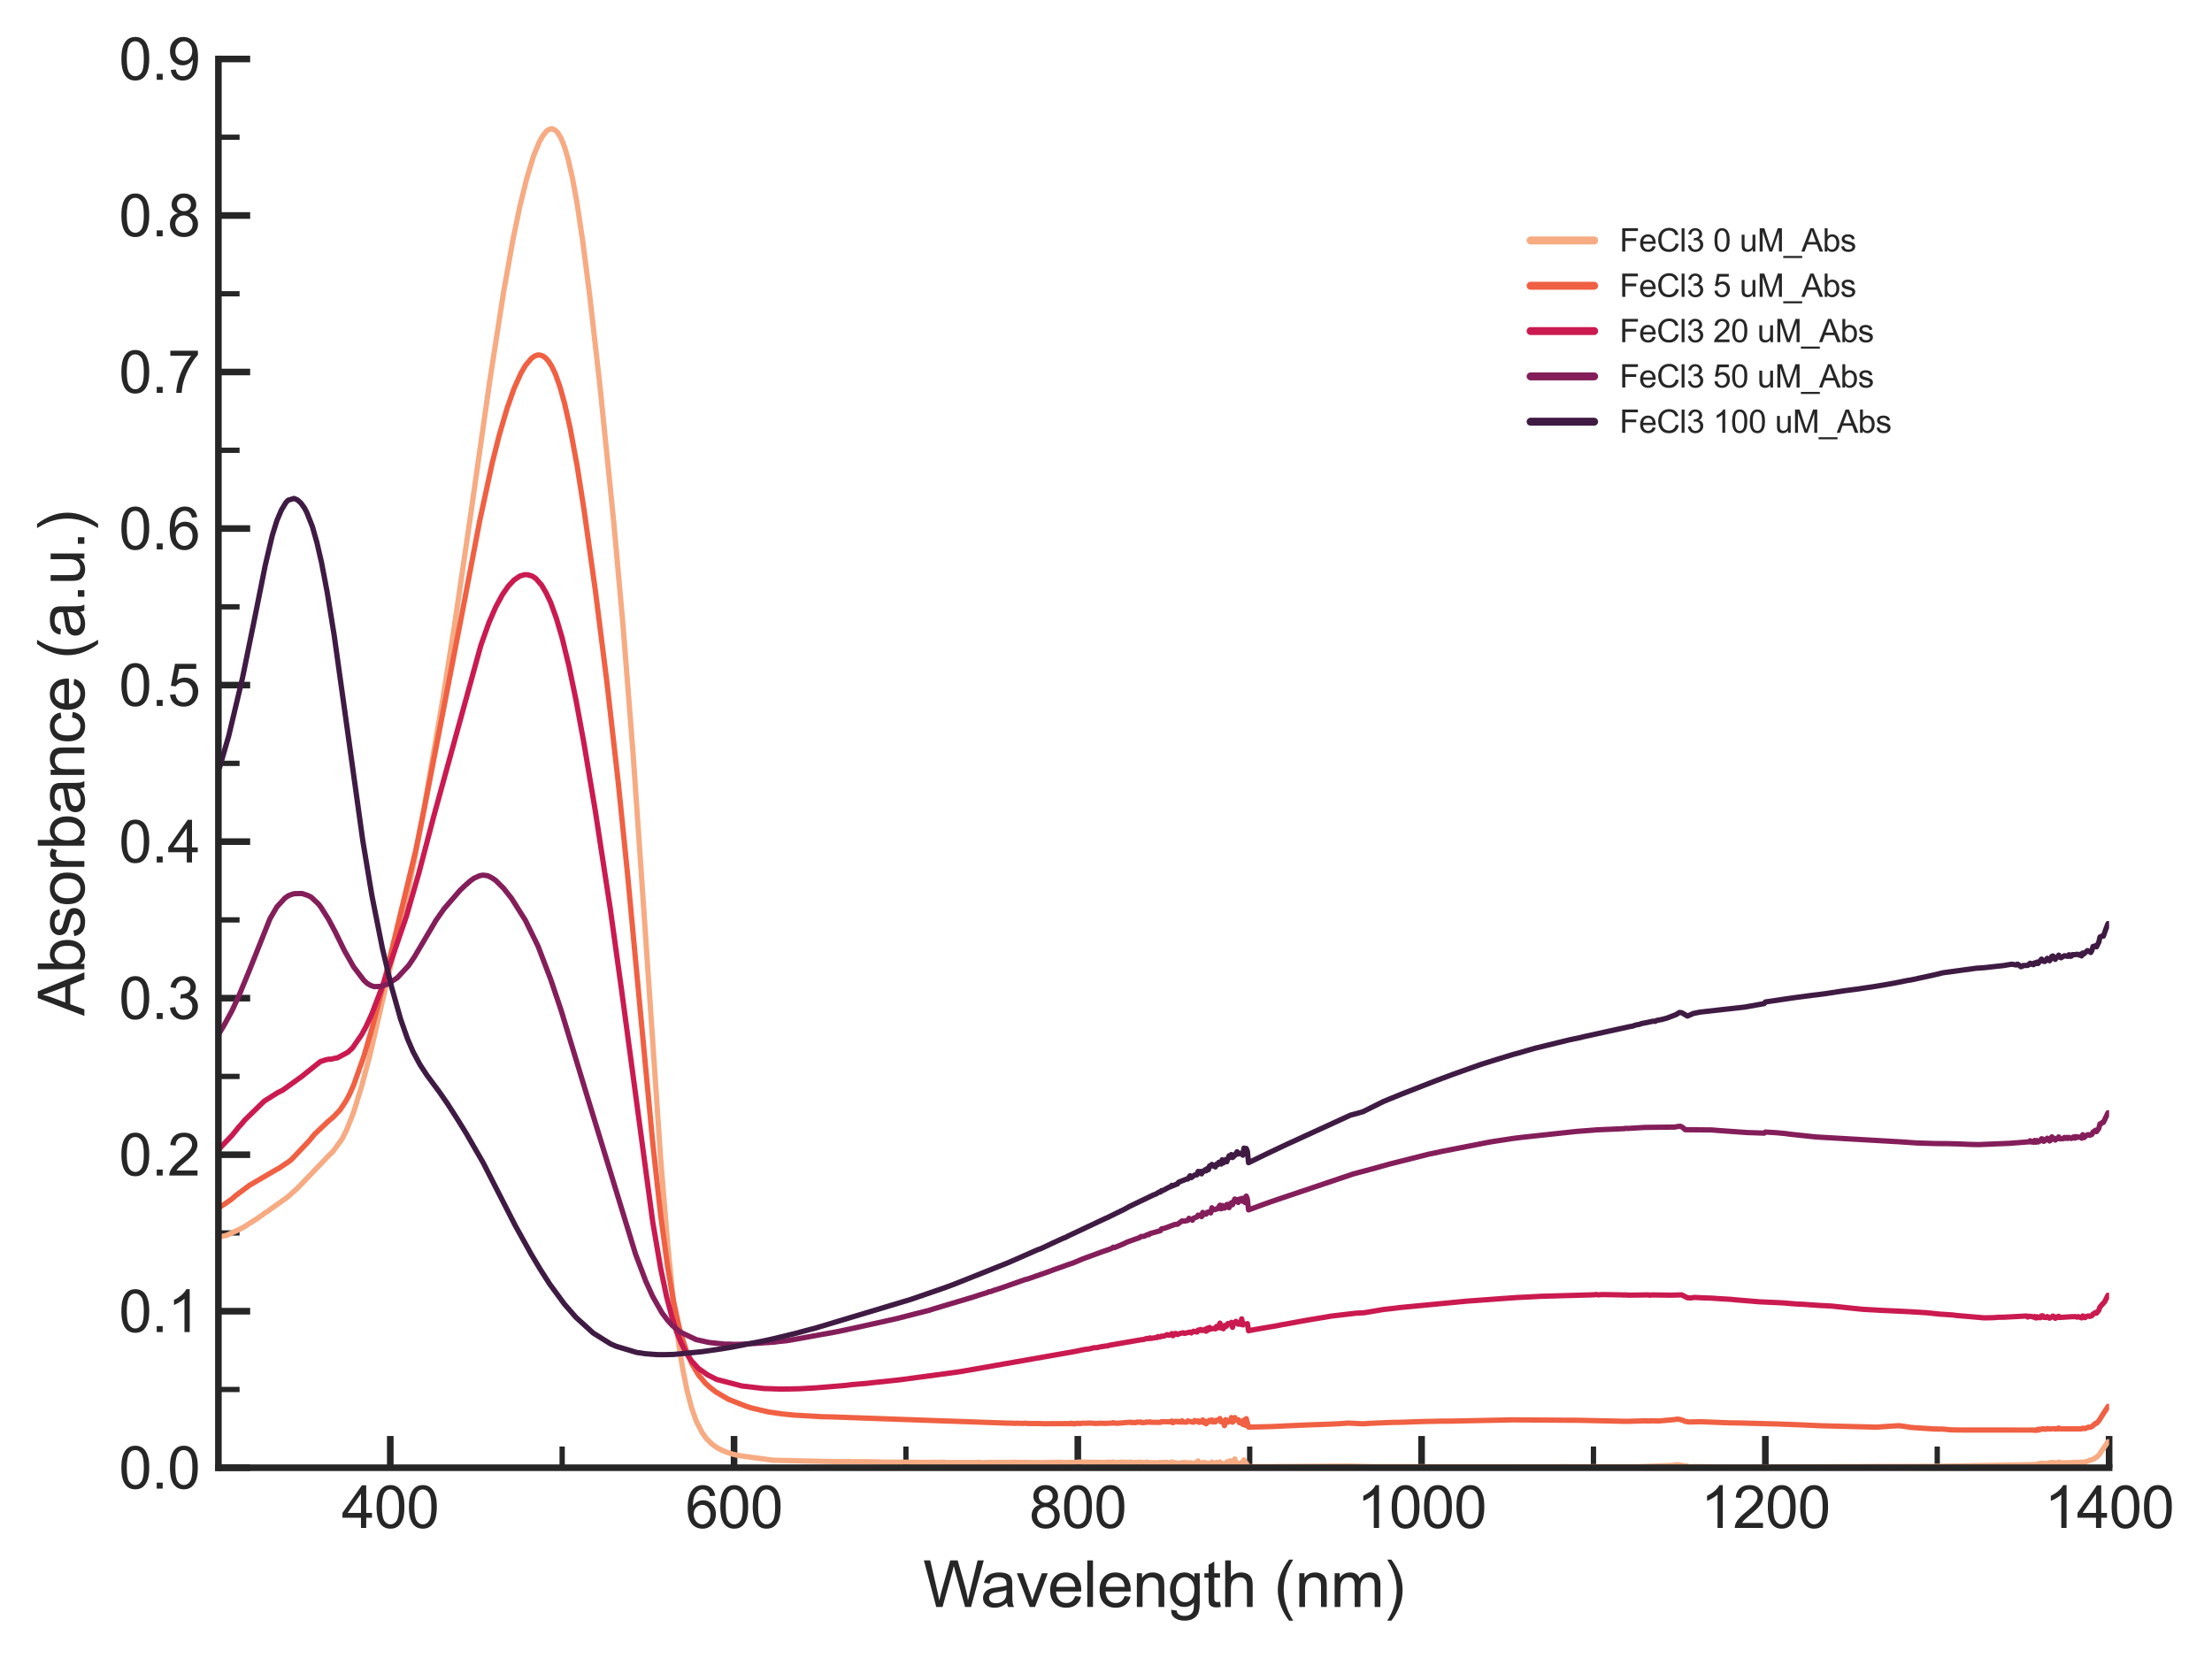 <?xml version="1.0" encoding="utf-8" standalone="no"?>
<!DOCTYPE svg PUBLIC "-//W3C//DTD SVG 1.1//EN"
  "http://www.w3.org/Graphics/SVG/1.1/DTD/svg11.dtd">
<svg xmlns:xlink="http://www.w3.org/1999/xlink" width="417.805pt" height="313.27pt" viewBox="0 0 417.805 313.27" xmlns="http://www.w3.org/2000/svg" version="1.1">
 <defs>
  <style type="text/css">*{stroke-linejoin: round; stroke-linecap: butt}</style>
 </defs>
 <g id="figure_1">
  <g id="patch_1">
   <path d="M 0 313.27 
L 417.805 313.27 
L 417.805 0 
L 0 0 
z
" style="fill: #ffffff"/>
  </g>
  <g id="axes_1">
   <g id="patch_2">
    <path d="M 41.251 277.249 
L 398.371 277.249 
L 398.371 11.137 
L 41.251 11.137 
z
" style="fill: #ffffff"/>
   </g>
   <g id="matplotlib.axis_1">
    <g id="xtick_1">
     <g id="line2d_1">
      <defs>
       <path id="m83ea3b37bf" d="M 0 0 
L 0 -6 
" style="stroke: #262626; stroke-width: 1.25"/>
      </defs>
      <g>
       <use xlink:href="#m83ea3b37bf" x="73.717" y="277.249" style="fill: #262626; stroke: #262626; stroke-width: 1.25"/>
      </g>
     </g>
     <g id="text_1">
      <!-- 400 -->
      <g style="fill: #262626" transform="translate(64.541 288.622) scale(0.11 -0.11)">
       <defs>
        <path id="ArialMT-34" d="M 2069 0 
L 2069 1097 
L 81 1097 
L 81 1613 
L 2172 4581 
L 2631 4581 
L 2631 1613 
L 3250 1613 
L 3250 1097 
L 2631 1097 
L 2631 0 
L 2069 0 
z
M 2069 1613 
L 2069 3678 
L 634 1613 
L 2069 1613 
z
" transform="scale(0.016)"/>
        <path id="ArialMT-30" d="M 266 2259 
Q 266 3072 433 3567 
Q 600 4063 929 4331 
Q 1259 4600 1759 4600 
Q 2128 4600 2406 4451 
Q 2684 4303 2865 4023 
Q 3047 3744 3150 3342 
Q 3253 2941 3253 2259 
Q 3253 1453 3087 958 
Q 2922 463 2592 192 
Q 2263 -78 1759 -78 
Q 1097 -78 719 397 
Q 266 969 266 2259 
z
M 844 2259 
Q 844 1131 1108 757 
Q 1372 384 1759 384 
Q 2147 384 2411 759 
Q 2675 1134 2675 2259 
Q 2675 3391 2411 3762 
Q 2147 4134 1753 4134 
Q 1366 4134 1134 3806 
Q 844 3388 844 2259 
z
" transform="scale(0.016)"/>
       </defs>
       <use xlink:href="#ArialMT-34"/>
       <use xlink:href="#ArialMT-30" x="55.615"/>
       <use xlink:href="#ArialMT-30" x="111.23"/>
      </g>
     </g>
    </g>
    <g id="xtick_2">
     <g id="line2d_2">
      <g>
       <use xlink:href="#m83ea3b37bf" x="138.648" y="277.249" style="fill: #262626; stroke: #262626; stroke-width: 1.25"/>
      </g>
     </g>
     <g id="text_2">
      <!-- 600 -->
      <g style="fill: #262626" transform="translate(129.472 288.622) scale(0.11 -0.11)">
       <defs>
        <path id="ArialMT-36" d="M 3184 3459 
L 2625 3416 
Q 2550 3747 2413 3897 
Q 2184 4138 1850 4138 
Q 1581 4138 1378 3988 
Q 1113 3794 959 3422 
Q 806 3050 800 2363 
Q 1003 2672 1297 2822 
Q 1591 2972 1913 2972 
Q 2475 2972 2870 2558 
Q 3266 2144 3266 1488 
Q 3266 1056 3080 686 
Q 2894 316 2569 119 
Q 2244 -78 1831 -78 
Q 1128 -78 684 439 
Q 241 956 241 2144 
Q 241 3472 731 4075 
Q 1159 4600 1884 4600 
Q 2425 4600 2770 4297 
Q 3116 3994 3184 3459 
z
M 888 1484 
Q 888 1194 1011 928 
Q 1134 663 1356 523 
Q 1578 384 1822 384 
Q 2178 384 2434 671 
Q 2691 959 2691 1453 
Q 2691 1928 2437 2201 
Q 2184 2475 1800 2475 
Q 1419 2475 1153 2201 
Q 888 1928 888 1484 
z
" transform="scale(0.016)"/>
       </defs>
       <use xlink:href="#ArialMT-36"/>
       <use xlink:href="#ArialMT-30" x="55.615"/>
       <use xlink:href="#ArialMT-30" x="111.23"/>
      </g>
     </g>
    </g>
    <g id="xtick_3">
     <g id="line2d_3">
      <g>
       <use xlink:href="#m83ea3b37bf" x="203.579" y="277.249" style="fill: #262626; stroke: #262626; stroke-width: 1.25"/>
      </g>
     </g>
     <g id="text_3">
      <!-- 800 -->
      <g style="fill: #262626" transform="translate(194.403 288.622) scale(0.11 -0.11)">
       <defs>
        <path id="ArialMT-38" d="M 1131 2484 
Q 781 2613 612 2850 
Q 444 3088 444 3419 
Q 444 3919 803 4259 
Q 1163 4600 1759 4600 
Q 2359 4600 2725 4251 
Q 3091 3903 3091 3403 
Q 3091 3084 2923 2848 
Q 2756 2613 2416 2484 
Q 2838 2347 3058 2040 
Q 3278 1734 3278 1309 
Q 3278 722 2862 322 
Q 2447 -78 1769 -78 
Q 1091 -78 675 323 
Q 259 725 259 1325 
Q 259 1772 486 2073 
Q 713 2375 1131 2484 
z
M 1019 3438 
Q 1019 3113 1228 2906 
Q 1438 2700 1772 2700 
Q 2097 2700 2305 2904 
Q 2513 3109 2513 3406 
Q 2513 3716 2298 3927 
Q 2084 4138 1766 4138 
Q 1444 4138 1231 3931 
Q 1019 3725 1019 3438 
z
M 838 1322 
Q 838 1081 952 856 
Q 1066 631 1291 507 
Q 1516 384 1775 384 
Q 2178 384 2440 643 
Q 2703 903 2703 1303 
Q 2703 1709 2433 1975 
Q 2163 2241 1756 2241 
Q 1359 2241 1098 1978 
Q 838 1716 838 1322 
z
" transform="scale(0.016)"/>
       </defs>
       <use xlink:href="#ArialMT-38"/>
       <use xlink:href="#ArialMT-30" x="55.615"/>
       <use xlink:href="#ArialMT-30" x="111.23"/>
      </g>
     </g>
    </g>
    <g id="xtick_4">
     <g id="line2d_4">
      <g>
       <use xlink:href="#m83ea3b37bf" x="268.509" y="277.249" style="fill: #262626; stroke: #262626; stroke-width: 1.25"/>
      </g>
     </g>
     <g id="text_4">
      <!-- 1000 -->
      <g style="fill: #262626" transform="translate(256.275 288.622) scale(0.11 -0.11)">
       <defs>
        <path id="ArialMT-31" d="M 2384 0 
L 1822 0 
L 1822 3584 
Q 1619 3391 1289 3197 
Q 959 3003 697 2906 
L 697 3450 
Q 1169 3672 1522 3987 
Q 1875 4303 2022 4600 
L 2384 4600 
L 2384 0 
z
" transform="scale(0.016)"/>
       </defs>
       <use xlink:href="#ArialMT-31"/>
       <use xlink:href="#ArialMT-30" x="55.615"/>
       <use xlink:href="#ArialMT-30" x="111.23"/>
       <use xlink:href="#ArialMT-30" x="166.846"/>
      </g>
     </g>
    </g>
    <g id="xtick_5">
     <g id="line2d_5">
      <g>
       <use xlink:href="#m83ea3b37bf" x="333.44" y="277.249" style="fill: #262626; stroke: #262626; stroke-width: 1.25"/>
      </g>
     </g>
     <g id="text_5">
      <!-- 1200 -->
      <g style="fill: #262626" transform="translate(321.206 288.622) scale(0.11 -0.11)">
       <defs>
        <path id="ArialMT-32" d="M 3222 541 
L 3222 0 
L 194 0 
Q 188 203 259 391 
Q 375 700 629 1000 
Q 884 1300 1366 1694 
Q 2113 2306 2375 2664 
Q 2638 3022 2638 3341 
Q 2638 3675 2398 3904 
Q 2159 4134 1775 4134 
Q 1369 4134 1125 3890 
Q 881 3647 878 3216 
L 300 3275 
Q 359 3922 746 4261 
Q 1134 4600 1788 4600 
Q 2447 4600 2831 4234 
Q 3216 3869 3216 3328 
Q 3216 3053 3103 2787 
Q 2991 2522 2730 2228 
Q 2469 1934 1863 1422 
Q 1356 997 1212 845 
Q 1069 694 975 541 
L 3222 541 
z
" transform="scale(0.016)"/>
       </defs>
       <use xlink:href="#ArialMT-31"/>
       <use xlink:href="#ArialMT-32" x="55.615"/>
       <use xlink:href="#ArialMT-30" x="111.23"/>
       <use xlink:href="#ArialMT-30" x="166.846"/>
      </g>
     </g>
    </g>
    <g id="xtick_6">
     <g id="line2d_6">
      <g>
       <use xlink:href="#m83ea3b37bf" x="398.371" y="277.249" style="fill: #262626; stroke: #262626; stroke-width: 1.25"/>
      </g>
     </g>
     <g id="text_6">
      <!-- 1400 -->
      <g style="fill: #262626" transform="translate(386.137 288.622) scale(0.11 -0.11)">
       <use xlink:href="#ArialMT-31"/>
       <use xlink:href="#ArialMT-34" x="55.615"/>
       <use xlink:href="#ArialMT-30" x="111.23"/>
       <use xlink:href="#ArialMT-30" x="166.846"/>
      </g>
     </g>
    </g>
    <g id="xtick_7">
     <g id="line2d_7">
      <defs>
       <path id="m3a5b0cf57b" d="M 0 0 
L 0 -4 
" style="stroke: #262626"/>
      </defs>
      <g>
       <use xlink:href="#m3a5b0cf57b" x="106.182" y="277.249" style="fill: #262626; stroke: #262626"/>
      </g>
     </g>
    </g>
    <g id="xtick_8">
     <g id="line2d_8">
      <g>
       <use xlink:href="#m3a5b0cf57b" x="171.113" y="277.249" style="fill: #262626; stroke: #262626"/>
      </g>
     </g>
    </g>
    <g id="xtick_9">
     <g id="line2d_9">
      <g>
       <use xlink:href="#m3a5b0cf57b" x="236.044" y="277.249" style="fill: #262626; stroke: #262626"/>
      </g>
     </g>
    </g>
    <g id="xtick_10">
     <g id="line2d_10">
      <g>
       <use xlink:href="#m3a5b0cf57b" x="300.975" y="277.249" style="fill: #262626; stroke: #262626"/>
      </g>
     </g>
    </g>
    <g id="xtick_11">
     <g id="line2d_11">
      <g>
       <use xlink:href="#m3a5b0cf57b" x="365.906" y="277.249" style="fill: #262626; stroke: #262626"/>
      </g>
     </g>
    </g>
    <g id="text_7">
     <!-- Wavelength (nm) -->
     <g style="fill: #262626" transform="translate(174.357 303.544) scale(0.12 -0.12)">
      <defs>
       <path id="ArialMT-57" d="M 1294 0 
L 78 4581 
L 700 4581 
L 1397 1578 
Q 1509 1106 1591 641 
Q 1766 1375 1797 1488 
L 2669 4581 
L 3400 4581 
L 4056 2263 
Q 4303 1400 4413 641 
Q 4500 1075 4641 1638 
L 5359 4581 
L 5969 4581 
L 4713 0 
L 4128 0 
L 3163 3491 
Q 3041 3928 3019 4028 
Q 2947 3713 2884 3491 
L 1913 0 
L 1294 0 
z
" transform="scale(0.016)"/>
       <path id="ArialMT-61" d="M 2588 409 
Q 2275 144 1986 34 
Q 1697 -75 1366 -75 
Q 819 -75 525 192 
Q 231 459 231 875 
Q 231 1119 342 1320 
Q 453 1522 633 1644 
Q 813 1766 1038 1828 
Q 1203 1872 1538 1913 
Q 2219 1994 2541 2106 
Q 2544 2222 2544 2253 
Q 2544 2597 2384 2738 
Q 2169 2928 1744 2928 
Q 1347 2928 1158 2789 
Q 969 2650 878 2297 
L 328 2372 
Q 403 2725 575 2942 
Q 747 3159 1072 3276 
Q 1397 3394 1825 3394 
Q 2250 3394 2515 3294 
Q 2781 3194 2906 3042 
Q 3031 2891 3081 2659 
Q 3109 2516 3109 2141 
L 3109 1391 
Q 3109 606 3145 398 
Q 3181 191 3288 0 
L 2700 0 
Q 2613 175 2588 409 
z
M 2541 1666 
Q 2234 1541 1622 1453 
Q 1275 1403 1131 1340 
Q 988 1278 909 1158 
Q 831 1038 831 891 
Q 831 666 1001 516 
Q 1172 366 1500 366 
Q 1825 366 2078 508 
Q 2331 650 2450 897 
Q 2541 1088 2541 1459 
L 2541 1666 
z
" transform="scale(0.016)"/>
       <path id="ArialMT-76" d="M 1344 0 
L 81 3319 
L 675 3319 
L 1388 1331 
Q 1503 1009 1600 663 
Q 1675 925 1809 1294 
L 2547 3319 
L 3125 3319 
L 1869 0 
L 1344 0 
z
" transform="scale(0.016)"/>
       <path id="ArialMT-65" d="M 2694 1069 
L 3275 997 
Q 3138 488 2766 206 
Q 2394 -75 1816 -75 
Q 1088 -75 661 373 
Q 234 822 234 1631 
Q 234 2469 665 2931 
Q 1097 3394 1784 3394 
Q 2450 3394 2872 2941 
Q 3294 2488 3294 1666 
Q 3294 1616 3291 1516 
L 816 1516 
Q 847 969 1125 678 
Q 1403 388 1819 388 
Q 2128 388 2347 550 
Q 2566 713 2694 1069 
z
M 847 1978 
L 2700 1978 
Q 2663 2397 2488 2606 
Q 2219 2931 1791 2931 
Q 1403 2931 1139 2672 
Q 875 2413 847 1978 
z
" transform="scale(0.016)"/>
       <path id="ArialMT-6c" d="M 409 0 
L 409 4581 
L 972 4581 
L 972 0 
L 409 0 
z
" transform="scale(0.016)"/>
       <path id="ArialMT-6e" d="M 422 0 
L 422 3319 
L 928 3319 
L 928 2847 
Q 1294 3394 1984 3394 
Q 2284 3394 2536 3286 
Q 2788 3178 2913 3003 
Q 3038 2828 3088 2588 
Q 3119 2431 3119 2041 
L 3119 0 
L 2556 0 
L 2556 2019 
Q 2556 2363 2490 2533 
Q 2425 2703 2258 2804 
Q 2091 2906 1866 2906 
Q 1506 2906 1245 2678 
Q 984 2450 984 1813 
L 984 0 
L 422 0 
z
" transform="scale(0.016)"/>
       <path id="ArialMT-67" d="M 319 -275 
L 866 -356 
Q 900 -609 1056 -725 
Q 1266 -881 1628 -881 
Q 2019 -881 2231 -725 
Q 2444 -569 2519 -288 
Q 2563 -116 2559 434 
Q 2191 0 1641 0 
Q 956 0 581 494 
Q 206 988 206 1678 
Q 206 2153 378 2554 
Q 550 2956 876 3175 
Q 1203 3394 1644 3394 
Q 2231 3394 2613 2919 
L 2613 3319 
L 3131 3319 
L 3131 450 
Q 3131 -325 2973 -648 
Q 2816 -972 2473 -1159 
Q 2131 -1347 1631 -1347 
Q 1038 -1347 672 -1080 
Q 306 -813 319 -275 
z
M 784 1719 
Q 784 1066 1043 766 
Q 1303 466 1694 466 
Q 2081 466 2343 764 
Q 2606 1063 2606 1700 
Q 2606 2309 2336 2618 
Q 2066 2928 1684 2928 
Q 1309 2928 1046 2623 
Q 784 2319 784 1719 
z
" transform="scale(0.016)"/>
       <path id="ArialMT-74" d="M 1650 503 
L 1731 6 
Q 1494 -44 1306 -44 
Q 1000 -44 831 53 
Q 663 150 594 308 
Q 525 466 525 972 
L 525 2881 
L 113 2881 
L 113 3319 
L 525 3319 
L 525 4141 
L 1084 4478 
L 1084 3319 
L 1650 3319 
L 1650 2881 
L 1084 2881 
L 1084 941 
Q 1084 700 1114 631 
Q 1144 563 1211 522 
Q 1278 481 1403 481 
Q 1497 481 1650 503 
z
" transform="scale(0.016)"/>
       <path id="ArialMT-68" d="M 422 0 
L 422 4581 
L 984 4581 
L 984 2938 
Q 1378 3394 1978 3394 
Q 2347 3394 2619 3248 
Q 2891 3103 3008 2847 
Q 3125 2591 3125 2103 
L 3125 0 
L 2563 0 
L 2563 2103 
Q 2563 2525 2380 2717 
Q 2197 2909 1863 2909 
Q 1613 2909 1392 2779 
Q 1172 2650 1078 2428 
Q 984 2206 984 1816 
L 984 0 
L 422 0 
z
" transform="scale(0.016)"/>
       <path id="ArialMT-20" transform="scale(0.016)"/>
       <path id="ArialMT-28" d="M 1497 -1347 
Q 1031 -759 709 28 
Q 388 816 388 1659 
Q 388 2403 628 3084 
Q 909 3875 1497 4659 
L 1900 4659 
Q 1522 4009 1400 3731 
Q 1209 3300 1100 2831 
Q 966 2247 966 1656 
Q 966 153 1900 -1347 
L 1497 -1347 
z
" transform="scale(0.016)"/>
       <path id="ArialMT-6d" d="M 422 0 
L 422 3319 
L 925 3319 
L 925 2853 
Q 1081 3097 1340 3245 
Q 1600 3394 1931 3394 
Q 2300 3394 2536 3241 
Q 2772 3088 2869 2813 
Q 3263 3394 3894 3394 
Q 4388 3394 4653 3120 
Q 4919 2847 4919 2278 
L 4919 0 
L 4359 0 
L 4359 2091 
Q 4359 2428 4304 2576 
Q 4250 2725 4106 2815 
Q 3963 2906 3769 2906 
Q 3419 2906 3187 2673 
Q 2956 2441 2956 1928 
L 2956 0 
L 2394 0 
L 2394 2156 
Q 2394 2531 2256 2718 
Q 2119 2906 1806 2906 
Q 1569 2906 1367 2781 
Q 1166 2656 1075 2415 
Q 984 2175 984 1722 
L 984 0 
L 422 0 
z
" transform="scale(0.016)"/>
       <path id="ArialMT-29" d="M 791 -1347 
L 388 -1347 
Q 1322 153 1322 1656 
Q 1322 2244 1188 2822 
Q 1081 3291 891 3722 
Q 769 4003 388 4659 
L 791 4659 
Q 1378 3875 1659 3084 
Q 1900 2403 1900 1659 
Q 1900 816 1576 28 
Q 1253 -759 791 -1347 
z
" transform="scale(0.016)"/>
      </defs>
      <use xlink:href="#ArialMT-57"/>
      <use xlink:href="#ArialMT-61" x="90.635"/>
      <use xlink:href="#ArialMT-76" x="146.25"/>
      <use xlink:href="#ArialMT-65" x="196.25"/>
      <use xlink:href="#ArialMT-6c" x="251.865"/>
      <use xlink:href="#ArialMT-65" x="274.082"/>
      <use xlink:href="#ArialMT-6e" x="329.697"/>
      <use xlink:href="#ArialMT-67" x="385.312"/>
      <use xlink:href="#ArialMT-74" x="440.928"/>
      <use xlink:href="#ArialMT-68" x="468.711"/>
      <use xlink:href="#ArialMT-20" x="524.326"/>
      <use xlink:href="#ArialMT-28" x="552.109"/>
      <use xlink:href="#ArialMT-6e" x="585.41"/>
      <use xlink:href="#ArialMT-6d" x="641.025"/>
      <use xlink:href="#ArialMT-29" x="724.326"/>
     </g>
    </g>
   </g>
   <g id="matplotlib.axis_2">
    <g id="ytick_1">
     <g id="line2d_12">
      <defs>
       <path id="me001592326" d="M 0 0 
L 6 0 
" style="stroke: #262626; stroke-width: 1.25"/>
      </defs>
      <g>
       <use xlink:href="#me001592326" x="41.251" y="277.249" style="fill: #262626; stroke: #262626; stroke-width: 1.25"/>
      </g>
     </g>
     <g id="text_8">
      <!-- 0.0 -->
      <g style="fill: #262626" transform="translate(22.461 281.186) scale(0.11 -0.11)">
       <defs>
        <path id="ArialMT-2e" d="M 581 0 
L 581 641 
L 1222 641 
L 1222 0 
L 581 0 
z
" transform="scale(0.016)"/>
       </defs>
       <use xlink:href="#ArialMT-30"/>
       <use xlink:href="#ArialMT-2e" x="55.615"/>
       <use xlink:href="#ArialMT-30" x="83.398"/>
      </g>
     </g>
    </g>
    <g id="ytick_2">
     <g id="line2d_13">
      <g>
       <use xlink:href="#me001592326" x="41.251" y="247.681" style="fill: #262626; stroke: #262626; stroke-width: 1.25"/>
      </g>
     </g>
     <g id="text_9">
      <!-- 0.1 -->
      <g style="fill: #262626" transform="translate(22.461 251.618) scale(0.11 -0.11)">
       <use xlink:href="#ArialMT-30"/>
       <use xlink:href="#ArialMT-2e" x="55.615"/>
       <use xlink:href="#ArialMT-31" x="83.398"/>
      </g>
     </g>
    </g>
    <g id="ytick_3">
     <g id="line2d_14">
      <g>
       <use xlink:href="#me001592326" x="41.251" y="218.113" style="fill: #262626; stroke: #262626; stroke-width: 1.25"/>
      </g>
     </g>
     <g id="text_10">
      <!-- 0.2 -->
      <g style="fill: #262626" transform="translate(22.461 222.05) scale(0.11 -0.11)">
       <use xlink:href="#ArialMT-30"/>
       <use xlink:href="#ArialMT-2e" x="55.615"/>
       <use xlink:href="#ArialMT-32" x="83.398"/>
      </g>
     </g>
    </g>
    <g id="ytick_4">
     <g id="line2d_15">
      <g>
       <use xlink:href="#me001592326" x="41.251" y="188.545" style="fill: #262626; stroke: #262626; stroke-width: 1.25"/>
      </g>
     </g>
     <g id="text_11">
      <!-- 0.3 -->
      <g style="fill: #262626" transform="translate(22.461 192.482) scale(0.11 -0.11)">
       <defs>
        <path id="ArialMT-33" d="M 269 1209 
L 831 1284 
Q 928 806 1161 595 
Q 1394 384 1728 384 
Q 2125 384 2398 659 
Q 2672 934 2672 1341 
Q 2672 1728 2419 1979 
Q 2166 2231 1775 2231 
Q 1616 2231 1378 2169 
L 1441 2663 
Q 1497 2656 1531 2656 
Q 1891 2656 2178 2843 
Q 2466 3031 2466 3422 
Q 2466 3731 2256 3934 
Q 2047 4138 1716 4138 
Q 1388 4138 1169 3931 
Q 950 3725 888 3313 
L 325 3413 
Q 428 3978 793 4289 
Q 1159 4600 1703 4600 
Q 2078 4600 2393 4439 
Q 2709 4278 2876 4000 
Q 3044 3722 3044 3409 
Q 3044 3113 2884 2869 
Q 2725 2625 2413 2481 
Q 2819 2388 3044 2092 
Q 3269 1797 3269 1353 
Q 3269 753 2831 336 
Q 2394 -81 1725 -81 
Q 1122 -81 723 278 
Q 325 638 269 1209 
z
" transform="scale(0.016)"/>
       </defs>
       <use xlink:href="#ArialMT-30"/>
       <use xlink:href="#ArialMT-2e" x="55.615"/>
       <use xlink:href="#ArialMT-33" x="83.398"/>
      </g>
     </g>
    </g>
    <g id="ytick_5">
     <g id="line2d_16">
      <g>
       <use xlink:href="#me001592326" x="41.251" y="158.977" style="fill: #262626; stroke: #262626; stroke-width: 1.25"/>
      </g>
     </g>
     <g id="text_12">
      <!-- 0.4 -->
      <g style="fill: #262626" transform="translate(22.461 162.914) scale(0.11 -0.11)">
       <use xlink:href="#ArialMT-30"/>
       <use xlink:href="#ArialMT-2e" x="55.615"/>
       <use xlink:href="#ArialMT-34" x="83.398"/>
      </g>
     </g>
    </g>
    <g id="ytick_6">
     <g id="line2d_17">
      <g>
       <use xlink:href="#me001592326" x="41.251" y="129.409" style="fill: #262626; stroke: #262626; stroke-width: 1.25"/>
      </g>
     </g>
     <g id="text_13">
      <!-- 0.5 -->
      <g style="fill: #262626" transform="translate(22.461 133.346) scale(0.11 -0.11)">
       <defs>
        <path id="ArialMT-35" d="M 266 1200 
L 856 1250 
Q 922 819 1161 601 
Q 1400 384 1738 384 
Q 2144 384 2425 690 
Q 2706 997 2706 1503 
Q 2706 1984 2436 2262 
Q 2166 2541 1728 2541 
Q 1456 2541 1237 2417 
Q 1019 2294 894 2097 
L 366 2166 
L 809 4519 
L 3088 4519 
L 3088 3981 
L 1259 3981 
L 1013 2750 
Q 1425 3038 1878 3038 
Q 2478 3038 2890 2622 
Q 3303 2206 3303 1553 
Q 3303 931 2941 478 
Q 2500 -78 1738 -78 
Q 1113 -78 717 272 
Q 322 622 266 1200 
z
" transform="scale(0.016)"/>
       </defs>
       <use xlink:href="#ArialMT-30"/>
       <use xlink:href="#ArialMT-2e" x="55.615"/>
       <use xlink:href="#ArialMT-35" x="83.398"/>
      </g>
     </g>
    </g>
    <g id="ytick_7">
     <g id="line2d_18">
      <g>
       <use xlink:href="#me001592326" x="41.251" y="99.841" style="fill: #262626; stroke: #262626; stroke-width: 1.25"/>
      </g>
     </g>
     <g id="text_14">
      <!-- 0.6 -->
      <g style="fill: #262626" transform="translate(22.461 103.778) scale(0.11 -0.11)">
       <use xlink:href="#ArialMT-30"/>
       <use xlink:href="#ArialMT-2e" x="55.615"/>
       <use xlink:href="#ArialMT-36" x="83.398"/>
      </g>
     </g>
    </g>
    <g id="ytick_8">
     <g id="line2d_19">
      <g>
       <use xlink:href="#me001592326" x="41.251" y="70.273" style="fill: #262626; stroke: #262626; stroke-width: 1.25"/>
      </g>
     </g>
     <g id="text_15">
      <!-- 0.7 -->
      <g style="fill: #262626" transform="translate(22.461 74.21) scale(0.11 -0.11)">
       <defs>
        <path id="ArialMT-37" d="M 303 3981 
L 303 4522 
L 3269 4522 
L 3269 4084 
Q 2831 3619 2401 2847 
Q 1972 2075 1738 1259 
Q 1569 684 1522 0 
L 944 0 
Q 953 541 1156 1306 
Q 1359 2072 1739 2783 
Q 2119 3494 2547 3981 
L 303 3981 
z
" transform="scale(0.016)"/>
       </defs>
       <use xlink:href="#ArialMT-30"/>
       <use xlink:href="#ArialMT-2e" x="55.615"/>
       <use xlink:href="#ArialMT-37" x="83.398"/>
      </g>
     </g>
    </g>
    <g id="ytick_9">
     <g id="line2d_20">
      <g>
       <use xlink:href="#me001592326" x="41.251" y="40.705" style="fill: #262626; stroke: #262626; stroke-width: 1.25"/>
      </g>
     </g>
     <g id="text_16">
      <!-- 0.8 -->
      <g style="fill: #262626" transform="translate(22.461 44.642) scale(0.11 -0.11)">
       <use xlink:href="#ArialMT-30"/>
       <use xlink:href="#ArialMT-2e" x="55.615"/>
       <use xlink:href="#ArialMT-38" x="83.398"/>
      </g>
     </g>
    </g>
    <g id="ytick_10">
     <g id="line2d_21">
      <g>
       <use xlink:href="#me001592326" x="41.251" y="11.137" style="fill: #262626; stroke: #262626; stroke-width: 1.25"/>
      </g>
     </g>
     <g id="text_17">
      <!-- 0.9 -->
      <g style="fill: #262626" transform="translate(22.461 15.074) scale(0.11 -0.11)">
       <defs>
        <path id="ArialMT-39" d="M 350 1059 
L 891 1109 
Q 959 728 1153 556 
Q 1347 384 1650 384 
Q 1909 384 2104 503 
Q 2300 622 2425 820 
Q 2550 1019 2634 1356 
Q 2719 1694 2719 2044 
Q 2719 2081 2716 2156 
Q 2547 1888 2255 1720 
Q 1963 1553 1622 1553 
Q 1053 1553 659 1965 
Q 266 2378 266 3053 
Q 266 3750 677 4175 
Q 1088 4600 1706 4600 
Q 2153 4600 2523 4359 
Q 2894 4119 3086 3673 
Q 3278 3228 3278 2384 
Q 3278 1506 3087 986 
Q 2897 466 2520 194 
Q 2144 -78 1638 -78 
Q 1100 -78 759 220 
Q 419 519 350 1059 
z
M 2653 3081 
Q 2653 3566 2395 3850 
Q 2138 4134 1775 4134 
Q 1400 4134 1122 3828 
Q 844 3522 844 3034 
Q 844 2597 1108 2323 
Q 1372 2050 1759 2050 
Q 2150 2050 2401 2323 
Q 2653 2597 2653 3081 
z
" transform="scale(0.016)"/>
       </defs>
       <use xlink:href="#ArialMT-30"/>
       <use xlink:href="#ArialMT-2e" x="55.615"/>
       <use xlink:href="#ArialMT-39" x="83.398"/>
      </g>
     </g>
    </g>
    <g id="ytick_11">
     <g id="line2d_22">
      <defs>
       <path id="m05a38c5967" d="M 0 0 
L 4 0 
" style="stroke: #262626"/>
      </defs>
      <g>
       <use xlink:href="#m05a38c5967" x="41.251" y="262.465" style="fill: #262626; stroke: #262626"/>
      </g>
     </g>
    </g>
    <g id="ytick_12">
     <g id="line2d_23">
      <g>
       <use xlink:href="#m05a38c5967" x="41.251" y="232.897" style="fill: #262626; stroke: #262626"/>
      </g>
     </g>
    </g>
    <g id="ytick_13">
     <g id="line2d_24">
      <g>
       <use xlink:href="#m05a38c5967" x="41.251" y="203.329" style="fill: #262626; stroke: #262626"/>
      </g>
     </g>
    </g>
    <g id="ytick_14">
     <g id="line2d_25">
      <g>
       <use xlink:href="#m05a38c5967" x="41.251" y="173.761" style="fill: #262626; stroke: #262626"/>
      </g>
     </g>
    </g>
    <g id="ytick_15">
     <g id="line2d_26">
      <g>
       <use xlink:href="#m05a38c5967" x="41.251" y="144.193" style="fill: #262626; stroke: #262626"/>
      </g>
     </g>
    </g>
    <g id="ytick_16">
     <g id="line2d_27">
      <g>
       <use xlink:href="#m05a38c5967" x="41.251" y="114.625" style="fill: #262626; stroke: #262626"/>
      </g>
     </g>
    </g>
    <g id="ytick_17">
     <g id="line2d_28">
      <g>
       <use xlink:href="#m05a38c5967" x="41.251" y="85.057" style="fill: #262626; stroke: #262626"/>
      </g>
     </g>
    </g>
    <g id="ytick_18">
     <g id="line2d_29">
      <g>
       <use xlink:href="#m05a38c5967" x="41.251" y="55.489" style="fill: #262626; stroke: #262626"/>
      </g>
     </g>
    </g>
    <g id="ytick_19">
     <g id="line2d_30">
      <g>
       <use xlink:href="#m05a38c5967" x="41.251" y="25.921" style="fill: #262626; stroke: #262626"/>
      </g>
     </g>
    </g>
    <g id="text_18">
     <!-- Absorbance (a.u.) -->
     <g style="fill: #262626" transform="translate(15.936 191.882) rotate(-90) scale(0.12 -0.12)">
      <defs>
       <path id="ArialMT-41" d="M -9 0 
L 1750 4581 
L 2403 4581 
L 4278 0 
L 3588 0 
L 3053 1388 
L 1138 1388 
L 634 0 
L -9 0 
z
M 1313 1881 
L 2866 1881 
L 2388 3150 
Q 2169 3728 2063 4100 
Q 1975 3659 1816 3225 
L 1313 1881 
z
" transform="scale(0.016)"/>
       <path id="ArialMT-62" d="M 941 0 
L 419 0 
L 419 4581 
L 981 4581 
L 981 2947 
Q 1338 3394 1891 3394 
Q 2197 3394 2470 3270 
Q 2744 3147 2920 2923 
Q 3097 2700 3197 2384 
Q 3297 2069 3297 1709 
Q 3297 856 2875 390 
Q 2453 -75 1863 -75 
Q 1275 -75 941 416 
L 941 0 
z
M 934 1684 
Q 934 1088 1097 822 
Q 1363 388 1816 388 
Q 2184 388 2453 708 
Q 2722 1028 2722 1663 
Q 2722 2313 2464 2622 
Q 2206 2931 1841 2931 
Q 1472 2931 1203 2611 
Q 934 2291 934 1684 
z
" transform="scale(0.016)"/>
       <path id="ArialMT-73" d="M 197 991 
L 753 1078 
Q 800 744 1014 566 
Q 1228 388 1613 388 
Q 2000 388 2187 545 
Q 2375 703 2375 916 
Q 2375 1106 2209 1216 
Q 2094 1291 1634 1406 
Q 1016 1563 777 1677 
Q 538 1791 414 1992 
Q 291 2194 291 2438 
Q 291 2659 392 2848 
Q 494 3038 669 3163 
Q 800 3259 1026 3326 
Q 1253 3394 1513 3394 
Q 1903 3394 2198 3281 
Q 2494 3169 2634 2976 
Q 2775 2784 2828 2463 
L 2278 2388 
Q 2241 2644 2061 2787 
Q 1881 2931 1553 2931 
Q 1166 2931 1000 2803 
Q 834 2675 834 2503 
Q 834 2394 903 2306 
Q 972 2216 1119 2156 
Q 1203 2125 1616 2013 
Q 2213 1853 2448 1751 
Q 2684 1650 2818 1456 
Q 2953 1263 2953 975 
Q 2953 694 2789 445 
Q 2625 197 2315 61 
Q 2006 -75 1616 -75 
Q 969 -75 630 194 
Q 291 463 197 991 
z
" transform="scale(0.016)"/>
       <path id="ArialMT-6f" d="M 213 1659 
Q 213 2581 725 3025 
Q 1153 3394 1769 3394 
Q 2453 3394 2887 2945 
Q 3322 2497 3322 1706 
Q 3322 1066 3130 698 
Q 2938 331 2570 128 
Q 2203 -75 1769 -75 
Q 1072 -75 642 372 
Q 213 819 213 1659 
z
M 791 1659 
Q 791 1022 1069 705 
Q 1347 388 1769 388 
Q 2188 388 2466 706 
Q 2744 1025 2744 1678 
Q 2744 2294 2464 2611 
Q 2184 2928 1769 2928 
Q 1347 2928 1069 2612 
Q 791 2297 791 1659 
z
" transform="scale(0.016)"/>
       <path id="ArialMT-72" d="M 416 0 
L 416 3319 
L 922 3319 
L 922 2816 
Q 1116 3169 1280 3281 
Q 1444 3394 1641 3394 
Q 1925 3394 2219 3213 
L 2025 2691 
Q 1819 2813 1613 2813 
Q 1428 2813 1281 2702 
Q 1134 2591 1072 2394 
Q 978 2094 978 1738 
L 978 0 
L 416 0 
z
" transform="scale(0.016)"/>
       <path id="ArialMT-63" d="M 2588 1216 
L 3141 1144 
Q 3050 572 2676 248 
Q 2303 -75 1759 -75 
Q 1078 -75 664 370 
Q 250 816 250 1647 
Q 250 2184 428 2587 
Q 606 2991 970 3192 
Q 1334 3394 1763 3394 
Q 2303 3394 2647 3120 
Q 2991 2847 3088 2344 
L 2541 2259 
Q 2463 2594 2264 2762 
Q 2066 2931 1784 2931 
Q 1359 2931 1093 2626 
Q 828 2322 828 1663 
Q 828 994 1084 691 
Q 1341 388 1753 388 
Q 2084 388 2306 591 
Q 2528 794 2588 1216 
z
" transform="scale(0.016)"/>
       <path id="ArialMT-75" d="M 2597 0 
L 2597 488 
Q 2209 -75 1544 -75 
Q 1250 -75 995 37 
Q 741 150 617 320 
Q 494 491 444 738 
Q 409 903 409 1263 
L 409 3319 
L 972 3319 
L 972 1478 
Q 972 1038 1006 884 
Q 1059 663 1231 536 
Q 1403 409 1656 409 
Q 1909 409 2131 539 
Q 2353 669 2445 892 
Q 2538 1116 2538 1541 
L 2538 3319 
L 3100 3319 
L 3100 0 
L 2597 0 
z
" transform="scale(0.016)"/>
      </defs>
      <use xlink:href="#ArialMT-41"/>
      <use xlink:href="#ArialMT-62" x="66.699"/>
      <use xlink:href="#ArialMT-73" x="122.314"/>
      <use xlink:href="#ArialMT-6f" x="172.314"/>
      <use xlink:href="#ArialMT-72" x="227.93"/>
      <use xlink:href="#ArialMT-62" x="261.23"/>
      <use xlink:href="#ArialMT-61" x="316.846"/>
      <use xlink:href="#ArialMT-6e" x="372.461"/>
      <use xlink:href="#ArialMT-63" x="428.076"/>
      <use xlink:href="#ArialMT-65" x="478.076"/>
      <use xlink:href="#ArialMT-20" x="533.691"/>
      <use xlink:href="#ArialMT-28" x="561.475"/>
      <use xlink:href="#ArialMT-61" x="594.775"/>
      <use xlink:href="#ArialMT-2e" x="650.391"/>
      <use xlink:href="#ArialMT-75" x="678.174"/>
      <use xlink:href="#ArialMT-2e" x="733.789"/>
      <use xlink:href="#ArialMT-29" x="761.572"/>
     </g>
    </g>
   </g>
   <g id="PolyCollection_1"/>
   <g id="PolyCollection_2"/>
   <g id="PolyCollection_3"/>
   <g id="PolyCollection_4"/>
   <g id="PolyCollection_5"/>
   <g id="line2d_31">
    <path d="M 41.468 233.633 
L 42.766 233.363 
L 45.364 232.151 
L 46.229 231.678 
L 46.879 231.252 
L 48.177 230.425 
L 48.61 230.16 
L 50.125 229.066 
L 50.774 228.659 
L 51.207 228.326 
L 54.021 226.334 
L 54.67 225.801 
L 56.185 224.449 
L 62.246 218.123 
L 62.895 217.51 
L 64.626 215.116 
L 65.492 213.392 
L 66.791 210.113 
L 68.306 205.18 
L 69.821 199.5 
L 72.851 186.466 
L 75.448 175.38 
L 77.18 167.763 
L 78.262 162.478 
L 79.56 155.69 
L 83.456 133.185 
L 85.837 118.178 
L 88.651 98.97 
L 92.547 71.682 
L 95.144 55.028 
L 96.875 45.334 
L 98.174 39.075 
L 99.473 33.771 
L 100.771 29.482 
L 101.853 26.84 
L 102.503 25.694 
L 103.152 24.84 
L 103.585 24.504 
L 104.234 24.299 
L 104.884 24.598 
L 105.316 25.02 
L 105.966 26.089 
L 106.615 27.712 
L 107.264 29.893 
L 108.13 33.673 
L 108.996 38.414 
L 110.078 45.637 
L 111.377 55.741 
L 113.325 72.96 
L 115.922 98.623 
L 117.653 117.858 
L 119.601 142.68 
L 121.549 171.087 
L 124.796 219.028 
L 126.094 234.838 
L 127.176 245.681 
L 128.259 254.291 
L 128.908 258.336 
L 129.774 262.689 
L 130.639 265.962 
L 131.505 268.433 
L 132.587 270.554 
L 133.453 271.772 
L 134.535 272.809 
L 135.401 273.439 
L 136.267 273.902 
L 137.349 274.35 
L 138.431 274.689 
L 139.513 274.951 
L 146.006 275.827 
L 157.694 276.092 
L 159.209 276.077 
L 159.642 276.101 
L 160.291 276.064 
L 160.724 276.104 
L 161.59 276.1 
L 164.187 276.113 
L 166.784 276.185 
L 167.434 276.193 
L 170.897 276.202 
L 173.277 276.226 
L 174.143 276.238 
L 178.255 276.209 
L 178.688 276.257 
L 184.532 276.267 
L 184.749 276.197 
L 185.398 276.284 
L 187.129 276.247 
L 187.779 276.26 
L 188.212 276.237 
L 188.861 276.239 
L 189.727 276.247 
L 190.592 276.245 
L 191.025 276.212 
L 192.973 276.252 
L 193.622 276.24 
L 194.488 276.259 
L 195.354 276.26 
L 196.869 276.28 
L 200.116 276.209 
L 200.981 276.273 
L 202.28 276.23 
L 202.929 276.255 
L 203.795 276.175 
L 204.877 276.201 
L 209.206 276.245 
L 209.422 276.161 
L 209.639 276.276 
L 210.288 276.161 
L 210.505 276.327 
L 210.937 276.262 
L 211.803 276.196 
L 213.318 276.242 
L 213.535 276.159 
L 213.751 276.268 
L 214.833 276.241 
L 215.266 276.192 
L 215.915 276.265 
L 216.348 276.284 
L 216.565 276.173 
L 217.214 276.302 
L 218.296 276.301 
L 218.513 276.436 
L 218.729 276.273 
L 219.595 276.251 
L 219.811 276.323 
L 220.028 276.238 
L 220.244 276.311 
L 220.461 276.209 
L 220.677 276.365 
L 221.11 276.285 
L 221.326 276.149 
L 221.543 276.429 
L 221.759 276.28 
L 222.192 276.318 
L 222.408 276.509 
L 223.058 276.29 
L 223.274 276.306 
L 223.491 276.521 
L 223.707 276.24 
L 224.573 276.378 
L 224.789 276.277 
L 225.006 276.69 
L 225.222 276.434 
L 225.655 276.342 
L 225.871 276.281 
L 226.088 276.341 
L 226.304 275.969 
L 226.521 276.395 
L 226.954 276.597 
L 227.17 276.271 
L 227.387 276.406 
L 227.603 276.267 
L 227.819 276.521 
L 228.036 276.367 
L 228.252 276.581 
L 228.469 276.379 
L 228.685 276.418 
L 228.902 276.175 
L 229.118 276.452 
L 229.334 276.913 
L 229.767 276.229 
L 229.984 276.411 
L 230.2 276.35 
L 230.417 276.147 
L 230.633 276.572 
L 230.85 276.427 
L 231.066 276.9 
L 231.282 276.527 
L 231.499 276.439 
L 231.715 276.147 
L 231.932 276.599 
L 232.365 275.933 
L 232.797 276.86 
L 233.23 275.587 
L 233.447 276.556 
L 233.663 276.324 
L 233.88 276.764 
L 234.096 276.501 
L 234.312 276.424 
L 234.529 276.214 
L 234.745 277.082 
L 234.962 275.768 
L 235.178 277.192 
L 235.395 276.381 
L 235.611 276.942 
L 236.044 277.041 
L 239.723 277.045 
L 241.238 277.026 
L 253.575 276.937 
L 254.874 276.928 
L 259.419 277.046 
L 281.063 277.052 
L 287.123 277.061 
L 288.205 277.079 
L 289.72 277.054 
L 294.049 277.071 
L 295.348 277.04 
L 296.646 277.055 
L 309.632 277.056 
L 310.282 277.026 
L 315.909 276.808 
L 316.775 276.653 
L 317.64 276.786 
L 318.29 276.924 
L 318.506 276.868 
L 318.939 277.073 
L 320.021 277.032 
L 326.514 277.123 
L 328.895 277.115 
L 330.41 277.127 
L 334.955 277.088 
L 337.553 277.089 
L 349.024 277.038 
L 350.539 277.042 
L 355.733 277.003 
L 357.248 277.012 
L 365.906 276.977 
L 366.988 276.963 
L 383.437 276.673 
L 384.303 276.625 
L 384.519 276.704 
L 384.736 276.57 
L 384.952 276.677 
L 385.169 276.444 
L 385.385 276.524 
L 385.601 276.389 
L 386.467 276.488 
L 387.117 276.313 
L 387.333 276.35 
L 387.549 276.245 
L 388.632 276.376 
L 388.848 276.183 
L 389.065 276.341 
L 389.281 276.276 
L 389.714 276.327 
L 393.826 276.182 
L 395.558 275.551 
L 395.99 275.242 
L 396.423 274.874 
L 398.155 272.348 
L 398.371 272.333 
L 398.371 272.333 
" clip-path="url(#p9b2aa2abda)" style="fill: none; stroke: #f6ab83; stroke-linecap: round"/>
   </g>
   <g id="line2d_32">
    <path d="M 41.468 228.038 
L 42.55 227.36 
L 43.848 226.44 
L 44.498 225.857 
L 46.446 224.403 
L 47.095 223.91 
L 52.29 220.873 
L 52.722 220.655 
L 54.67 219.337 
L 55.103 218.972 
L 58.35 215.545 
L 59.432 214.23 
L 62.029 211.776 
L 62.895 211.063 
L 64.194 209.708 
L 65.276 208.094 
L 65.925 206.911 
L 66.791 204.995 
L 68.739 199.499 
L 70.254 194.289 
L 72.635 185.092 
L 78.478 160.841 
L 80.21 152.367 
L 87.569 114.332 
L 90.599 98.427 
L 92.98 87.432 
L 94.278 82.259 
L 95.793 77.091 
L 97.092 73.392 
L 98.39 70.518 
L 99.256 69.018 
L 100.338 67.737 
L 100.988 67.255 
L 101.637 67.036 
L 102.286 67.132 
L 102.936 67.499 
L 103.585 68.204 
L 104.234 69.226 
L 104.884 70.607 
L 105.749 73.008 
L 106.615 76.112 
L 107.697 80.905 
L 108.996 87.927 
L 110.294 96.159 
L 112.459 111.603 
L 114.623 128.76 
L 116.788 147.938 
L 118.519 164.975 
L 120.683 188.191 
L 123.281 215.804 
L 124.796 229.607 
L 126.094 239.239 
L 127.176 245.613 
L 128.259 250.624 
L 128.908 252.941 
L 129.774 255.512 
L 130.639 257.537 
L 131.938 259.732 
L 133.237 261.282 
L 134.102 262.058 
L 135.185 262.908 
L 137.565 264.314 
L 141.028 265.67 
L 142.111 266.001 
L 145.141 266.707 
L 146.439 266.89 
L 147.738 267.08 
L 149.902 267.295 
L 155.313 267.612 
L 156.828 267.637 
L 158.127 267.681 
L 158.56 267.694 
L 166.568 267.985 
L 167.001 268 
L 190.376 268.824 
L 191.242 268.827 
L 191.675 268.87 
L 192.107 268.835 
L 193.19 268.876 
L 193.622 268.827 
L 194.055 268.891 
L 196.436 268.898 
L 197.085 268.931 
L 202.063 268.91 
L 202.28 268.844 
L 202.496 268.946 
L 202.713 268.877 
L 202.929 268.973 
L 203.362 268.845 
L 204.011 268.902 
L 204.444 268.835 
L 205.094 268.84 
L 205.959 268.812 
L 207.042 268.893 
L 207.691 268.839 
L 208.773 268.865 
L 210.072 268.812 
L 210.288 268.734 
L 210.721 268.849 
L 211.37 268.823 
L 213.535 268.646 
L 213.751 268.734 
L 214.184 268.672 
L 214.4 268.756 
L 214.833 268.613 
L 215.05 268.67 
L 215.483 268.598 
L 215.699 268.742 
L 216.348 268.696 
L 216.565 268.598 
L 216.998 268.661 
L 217.214 268.574 
L 217.43 268.672 
L 218.08 268.662 
L 219.162 268.686 
L 219.378 268.544 
L 220.461 268.565 
L 221.11 268.585 
L 221.326 268.427 
L 221.543 268.75 
L 221.976 268.487 
L 222.192 268.474 
L 222.408 268.598 
L 222.625 268.493 
L 222.841 268.614 
L 223.058 268.607 
L 223.274 268.392 
L 223.491 268.626 
L 224.14 268.629 
L 224.356 268.398 
L 225.222 268.624 
L 225.439 268.645 
L 225.655 268.317 
L 226.088 268.545 
L 226.304 268.384 
L 226.521 268.678 
L 226.954 268.547 
L 227.17 268.209 
L 227.387 268.747 
L 227.603 268.475 
L 227.819 268.949 
L 228.036 268.458 
L 228.252 268.629 
L 228.469 268.278 
L 228.685 268.506 
L 228.902 268.226 
L 229.118 268.612 
L 229.334 268.349 
L 229.551 268.602 
L 229.767 268.274 
L 229.984 268.309 
L 230.417 267.947 
L 230.633 268.585 
L 230.85 268.561 
L 231.066 268.423 
L 231.282 269.29 
L 231.499 268.16 
L 231.932 268.644 
L 232.148 268.449 
L 232.365 268.432 
L 232.581 267.773 
L 232.797 268.642 
L 233.014 268.446 
L 233.23 267.767 
L 233.447 268.222 
L 233.88 268.173 
L 234.096 268.743 
L 234.312 268.444 
L 234.745 269.066 
L 234.962 268.236 
L 235.178 269.218 
L 235.395 267.978 
L 235.828 269.576 
L 240.156 269.472 
L 242.753 269.348 
L 246.866 269.165 
L 249.679 269.068 
L 252.71 268.948 
L 254.657 268.808 
L 257.471 268.949 
L 258.986 268.848 
L 262.882 268.687 
L 264.83 268.654 
L 265.696 268.623 
L 267.211 268.568 
L 269.159 268.506 
L 270.457 268.488 
L 272.189 268.446 
L 274.137 268.439 
L 285.824 268.201 
L 286.907 268.213 
L 289.937 268.23 
L 294.698 268.265 
L 297.945 268.281 
L 305.52 268.443 
L 306.819 268.48 
L 307.684 268.472 
L 310.498 268.391 
L 311.58 268.408 
L 312.23 268.381 
L 313.312 268.413 
L 316.125 268.166 
L 316.775 268.07 
L 317.208 268.102 
L 317.857 268.299 
L 318.29 268.49 
L 318.723 268.552 
L 319.156 268.609 
L 321.103 268.55 
L 326.514 268.763 
L 328.895 268.799 
L 329.544 268.818 
L 335.821 268.984 
L 339.501 269.12 
L 344.046 269.321 
L 354.435 269.579 
L 357.681 269.36 
L 358.763 269.303 
L 360.278 269.521 
L 360.928 269.634 
L 365.256 269.92 
L 366.988 269.945 
L 368.503 270.089 
L 370.018 270.12 
L 383.221 270.131 
L 383.87 270.123 
L 384.519 270.185 
L 384.736 270.042 
L 384.952 270.159 
L 385.169 269.96 
L 385.385 270.026 
L 385.818 269.872 
L 386.251 269.972 
L 386.467 269.975 
L 386.684 269.834 
L 387.117 269.936 
L 387.982 269.855 
L 388.199 269.95 
L 388.415 269.865 
L 388.632 269.926 
L 388.848 269.738 
L 389.065 269.908 
L 389.497 269.905 
L 390.796 269.902 
L 393.177 269.908 
L 393.393 269.771 
L 393.826 269.859 
L 394.475 269.573 
L 394.692 269.618 
L 395.125 269.466 
L 395.774 268.879 
L 395.99 268.859 
L 396.423 268.399 
L 397.073 267.36 
L 397.938 266.028 
L 398.155 265.67 
L 398.371 265.638 
L 398.371 265.638 
" clip-path="url(#p9b2aa2abda)" style="fill: none; stroke: #f06043; stroke-linecap: round"/>
   </g>
   <g id="line2d_33">
    <path d="M 41.468 216.949 
L 43.848 214.435 
L 45.147 212.825 
L 45.58 212.368 
L 46.229 211.582 
L 49.909 207.992 
L 52.506 206.36 
L 53.372 205.941 
L 57.051 203.297 
L 60.514 200.524 
L 61.596 200.178 
L 62.246 200.05 
L 62.462 200.104 
L 63.111 199.927 
L 63.761 199.811 
L 65.709 198.762 
L 66.574 197.962 
L 68.306 195.448 
L 69.172 193.854 
L 70.254 191.471 
L 72.202 186.365 
L 76.747 173.133 
L 79.128 164.874 
L 81.941 154.147 
L 90.815 121.928 
L 92.33 117.665 
L 93.629 114.664 
L 94.927 112.272 
L 96.01 110.718 
L 97.092 109.562 
L 98.174 108.821 
L 99.04 108.563 
L 99.689 108.571 
L 100.555 108.835 
L 101.204 109.272 
L 102.286 110.512 
L 103.152 111.985 
L 104.018 113.828 
L 105.1 116.839 
L 106.182 120.512 
L 107.481 125.898 
L 108.779 132.153 
L 110.294 140.379 
L 112.459 153.284 
L 115.272 171.667 
L 117.437 187.27 
L 123.281 230.777 
L 124.796 239.645 
L 125.878 244.814 
L 126.96 248.96 
L 127.826 251.641 
L 128.692 253.756 
L 129.557 255.458 
L 130.639 257.101 
L 131.938 258.5 
L 133.67 259.712 
L 135.401 260.579 
L 140.163 261.809 
L 144.275 262.285 
L 145.574 262.32 
L 147.305 262.386 
L 149.253 262.366 
L 150.984 262.327 
L 154.015 262.165 
L 159.642 261.703 
L 160.941 261.537 
L 163.754 261.307 
L 164.187 261.25 
L 170.031 260.629 
L 180.42 259.232 
L 181.718 259.034 
L 203.146 255.263 
L 204.877 254.907 
L 205.743 254.802 
L 206.609 254.577 
L 207.258 254.555 
L 207.691 254.439 
L 208.773 254.262 
L 209.206 254.228 
L 209.639 254.092 
L 215.699 253.047 
L 215.915 253.053 
L 216.565 252.83 
L 216.998 252.859 
L 217.214 252.708 
L 217.43 252.819 
L 218.296 252.657 
L 218.513 252.675 
L 218.729 252.464 
L 218.946 252.559 
L 219.162 252.53 
L 219.378 252.389 
L 219.811 252.408 
L 220.461 252.093 
L 220.677 252.214 
L 221.11 252.132 
L 221.326 251.905 
L 221.543 252.315 
L 221.976 251.875 
L 222.192 251.914 
L 222.408 252.092 
L 222.841 251.899 
L 223.491 251.748 
L 223.707 251.875 
L 224.789 251.622 
L 225.006 251.788 
L 225.439 251.457 
L 226.088 251.618 
L 226.304 251.248 
L 226.521 251.318 
L 226.737 251.129 
L 226.954 251.323 
L 227.17 251.218 
L 227.387 251.325 
L 227.603 251.092 
L 227.819 251.459 
L 228.036 250.887 
L 228.252 251.208 
L 228.469 250.748 
L 228.685 251.047 
L 229.334 250.917 
L 229.551 251.027 
L 229.767 250.567 
L 229.984 250.823 
L 230.2 250.776 
L 230.417 249.927 
L 230.633 250.849 
L 230.85 250.613 
L 231.066 250.997 
L 231.282 250.373 
L 231.499 250.6 
L 231.715 250.441 
L 231.932 249.997 
L 232.365 250.145 
L 232.581 249.788 
L 232.797 250.732 
L 233.014 249.933 
L 233.447 249.596 
L 233.88 250.134 
L 234.096 249.896 
L 234.312 250.163 
L 234.529 249.123 
L 234.745 250.265 
L 234.962 250.059 
L 235.395 250.142 
L 235.611 250.025 
L 235.828 251.372 
L 237.126 251.118 
L 241.022 250.456 
L 242.104 250.235 
L 242.97 250.09 
L 245.784 249.567 
L 247.732 249.227 
L 250.329 248.799 
L 251.411 248.607 
L 256.173 248.045 
L 257.688 247.969 
L 261.367 247.345 
L 262.882 247.18 
L 264.397 246.992 
L 275.435 245.932 
L 276.95 245.784 
L 286.474 245.096 
L 288.638 244.992 
L 291.235 244.854 
L 292.101 244.833 
L 301.191 244.577 
L 301.408 244.509 
L 301.841 244.593 
L 302.706 244.536 
L 306.386 244.599 
L 306.819 244.635 
L 307.035 244.586 
L 307.468 244.651 
L 311.364 244.597 
L 311.58 244.663 
L 312.013 244.606 
L 315.693 244.652 
L 317.64 244.59 
L 318.723 245.144 
L 319.372 245.174 
L 320.021 245.074 
L 321.753 245.158 
L 323.268 245.21 
L 324.566 245.301 
L 326.947 245.442 
L 328.029 245.549 
L 332.358 245.904 
L 336.687 246.101 
L 339.284 246.317 
L 340.583 246.371 
L 343.613 246.589 
L 345.777 246.691 
L 348.374 246.959 
L 350.322 247.167 
L 351.837 247.32 
L 355.3 247.515 
L 358.763 247.675 
L 360.495 247.76 
L 363.958 247.971 
L 366.339 248.224 
L 368.936 248.396 
L 369.369 248.469 
L 374.78 248.935 
L 376.078 248.911 
L 376.728 248.889 
L 377.377 248.824 
L 378.459 248.814 
L 382.788 248.584 
L 383.004 248.782 
L 383.221 248.625 
L 383.87 248.703 
L 384.086 248.802 
L 384.303 248.686 
L 384.519 248.957 
L 384.736 248.719 
L 384.952 248.915 
L 385.169 248.771 
L 385.385 248.903 
L 385.601 248.567 
L 385.818 248.536 
L 386.034 248.838 
L 386.467 248.876 
L 386.684 248.689 
L 387.117 249.001 
L 387.766 248.596 
L 388.199 249.02 
L 388.415 248.748 
L 388.632 248.876 
L 388.848 248.634 
L 389.065 248.86 
L 391.445 248.706 
L 392.095 248.714 
L 392.311 248.804 
L 392.527 248.697 
L 393.177 248.942 
L 393.393 248.569 
L 393.826 248.897 
L 394.043 248.684 
L 394.475 248.568 
L 394.692 248.673 
L 395.125 248.52 
L 395.341 248.205 
L 395.558 248.13 
L 395.774 247.915 
L 395.99 248.053 
L 396.423 247.494 
L 396.64 246.875 
L 397.506 245.923 
L 398.155 244.665 
L 398.371 244.714 
L 398.371 244.714 
" clip-path="url(#p9b2aa2abda)" style="fill: none; stroke: #ca1a50; stroke-linecap: round"/>
   </g>
   <g id="line2d_34">
    <path d="M 41.468 195.08 
L 42.333 193.647 
L 43.848 190.866 
L 45.147 188.042 
L 47.095 183.317 
L 50.991 173.551 
L 52.29 171.314 
L 53.805 169.663 
L 54.454 169.204 
L 54.887 169.029 
L 55.536 168.814 
L 57.051 168.776 
L 58.133 169.144 
L 58.783 169.466 
L 60.081 170.688 
L 60.514 171.208 
L 62.029 173.601 
L 63.328 176.045 
L 65.059 179.57 
L 66.791 182.634 
L 68.739 185.182 
L 69.388 185.774 
L 70.037 186.152 
L 70.687 186.371 
L 71.985 186.316 
L 73.284 185.844 
L 75.015 184.719 
L 77.18 182.386 
L 78.262 180.775 
L 82.374 173.805 
L 83.889 171.646 
L 86.919 168.151 
L 87.785 167.323 
L 88.867 166.368 
L 89.517 165.901 
L 90.599 165.414 
L 91.248 165.309 
L 92.114 165.418 
L 92.98 165.86 
L 93.629 166.307 
L 95.144 167.818 
L 96.659 169.746 
L 99.256 173.875 
L 101.637 178.755 
L 104.018 184.999 
L 105.966 190.79 
L 110.944 207.186 
L 120.034 236.868 
L 121.982 242.025 
L 123.281 244.889 
L 125.012 247.942 
L 126.094 249.39 
L 126.96 250.346 
L 128.475 251.62 
L 131.505 253.047 
L 133.886 253.576 
L 136.916 253.906 
L 137.782 253.899 
L 138.648 253.95 
L 139.946 253.927 
L 146.223 253.525 
L 146.872 253.427 
L 148.604 253.248 
L 149.902 253.03 
L 157.694 251.628 
L 158.56 251.456 
L 161.806 250.761 
L 168.949 249.17 
L 169.598 249.018 
L 173.277 248.074 
L 175.442 247.531 
L 176.308 247.247 
L 183.883 244.985 
L 184.965 244.622 
L 186.48 244.158 
L 186.696 244.019 
L 187.129 243.965 
L 187.779 243.712 
L 188.212 243.59 
L 189.077 243.306 
L 193.622 241.705 
L 194.055 241.612 
L 198.168 240.174 
L 199.033 239.843 
L 200.548 239.314 
L 201.631 238.917 
L 202.713 238.554 
L 204.444 237.827 
L 205.094 237.583 
L 208.124 236.471 
L 208.773 236.25 
L 209.855 235.873 
L 210.288 235.593 
L 210.505 235.673 
L 212.236 234.944 
L 212.885 234.622 
L 215.266 233.77 
L 215.483 233.584 
L 216.132 233.517 
L 216.781 233.19 
L 216.998 233.231 
L 217.214 233.012 
L 217.647 232.9 
L 219.162 232.475 
L 219.378 232.136 
L 220.028 231.988 
L 221.976 231.272 
L 222.408 231.26 
L 223.274 230.619 
L 223.707 230.665 
L 224.356 230.537 
L 224.573 230.129 
L 224.789 230.325 
L 225.006 230.295 
L 225.222 230.498 
L 225.439 230.111 
L 226.088 229.872 
L 226.304 229.526 
L 226.521 229.59 
L 226.737 229.52 
L 226.954 229.816 
L 227.17 229.013 
L 227.387 229.429 
L 227.603 229.286 
L 227.819 229.344 
L 228.036 228.995 
L 228.469 228.903 
L 228.685 229.114 
L 228.902 228.137 
L 229.118 228.524 
L 229.551 228.489 
L 229.767 228.345 
L 229.984 228.338 
L 230.417 227.661 
L 230.633 228.34 
L 230.85 227.711 
L 231.066 228.202 
L 231.282 228.196 
L 231.499 228.051 
L 231.715 227.528 
L 231.932 227.496 
L 232.148 228.12 
L 232.581 227.187 
L 232.797 227.563 
L 233.23 226.484 
L 233.447 226.984 
L 233.663 226.611 
L 233.88 227.137 
L 234.096 226.506 
L 234.312 226.793 
L 234.529 226.377 
L 234.745 226.929 
L 234.962 226.301 
L 235.178 227.16 
L 235.395 225.932 
L 235.611 226.534 
L 235.828 228.543 
L 238.641 227.507 
L 240.373 226.89 
L 255.523 221.778 
L 259.852 220.613 
L 262.449 219.883 
L 269.808 218.031 
L 270.89 217.807 
L 272.405 217.48 
L 281.496 215.703 
L 285.824 215.038 
L 287.339 214.849 
L 297.728 213.724 
L 300.975 213.476 
L 301.408 213.431 
L 306.819 213.195 
L 307.035 213.129 
L 307.468 213.155 
L 310.715 212.962 
L 316.342 212.897 
L 316.991 212.772 
L 317.424 212.75 
L 317.857 212.981 
L 318.29 213.394 
L 323.268 213.441 
L 324.783 213.561 
L 329.977 213.93 
L 333.224 214.04 
L 333.44 213.838 
L 335.605 213.968 
L 337.12 214.111 
L 338.202 214.255 
L 342.964 214.764 
L 356.166 215.527 
L 359.196 215.702 
L 362.01 215.899 
L 365.256 216.004 
L 366.772 216.021 
L 367.854 216.025 
L 369.369 216.065 
L 370.018 216.08 
L 372.182 216.176 
L 373.698 216.208 
L 378.676 216.004 
L 379.541 215.968 
L 383.221 215.685 
L 383.437 215.481 
L 383.654 215.719 
L 383.87 215.606 
L 384.086 215.774 
L 384.303 215.428 
L 384.519 215.761 
L 384.736 215.441 
L 384.952 215.713 
L 385.169 215.503 
L 385.385 215.519 
L 385.601 215.101 
L 385.818 215.153 
L 386.034 215.593 
L 386.467 215.264 
L 386.684 215.005 
L 386.9 215.184 
L 387.117 215.524 
L 387.333 215.368 
L 387.549 214.746 
L 387.982 215.086 
L 388.199 215.359 
L 388.415 215.063 
L 388.632 215.087 
L 388.848 214.753 
L 389.065 215.125 
L 389.714 215.088 
L 389.93 214.854 
L 390.147 215.031 
L 390.363 214.852 
L 390.58 215.046 
L 390.796 214.848 
L 391.229 215.062 
L 391.662 214.754 
L 391.878 214.993 
L 392.095 214.694 
L 392.311 214.876 
L 392.527 214.754 
L 392.96 214.824 
L 393.177 215 
L 393.393 214.336 
L 393.61 214.894 
L 394.259 214.356 
L 394.475 214.317 
L 394.692 214.46 
L 395.125 214.284 
L 395.341 213.809 
L 395.558 213.765 
L 395.774 213.497 
L 395.99 213.762 
L 396.423 213.145 
L 396.64 212.292 
L 396.856 212.268 
L 397.073 212.031 
L 397.289 212.014 
L 398.155 210.199 
L 398.371 210.242 
L 398.371 210.242 
" clip-path="url(#p9b2aa2abda)" style="fill: none; stroke: #841e5a; stroke-linecap: round"/>
   </g>
   <g id="line2d_35">
    <path d="M 41.468 144.992 
L 43.199 139.024 
L 45.796 128.096 
L 48.177 116.407 
L 50.125 106.677 
L 51.424 101.164 
L 52.29 98.365 
L 53.155 96.334 
L 54.021 94.893 
L 54.454 94.469 
L 55.536 94.16 
L 56.185 94.438 
L 56.835 95.026 
L 57.484 95.919 
L 57.917 96.723 
L 58.999 99.452 
L 59.865 102.507 
L 60.731 106.264 
L 61.813 111.943 
L 63.111 119.946 
L 65.492 136.988 
L 68.522 158.781 
L 70.254 169.214 
L 72.202 179.015 
L 73.933 186.34 
L 75.665 192.497 
L 76.963 196.209 
L 78.045 198.718 
L 79.344 201.128 
L 80.643 203.102 
L 83.023 206.316 
L 84.539 208.505 
L 86.27 211.197 
L 88.002 213.992 
L 91.248 219.609 
L 97.308 231.471 
L 99.256 234.977 
L 100.338 236.913 
L 102.07 239.804 
L 103.801 242.511 
L 106.615 246.348 
L 108.779 248.833 
L 112.026 251.786 
L 115.272 253.818 
L 116.355 254.3 
L 120.251 255.468 
L 121.116 255.586 
L 121.766 255.695 
L 123.064 255.801 
L 124.146 255.88 
L 125.445 255.885 
L 127.176 255.85 
L 132.587 255.326 
L 135.618 254.887 
L 136.267 254.793 
L 138.215 254.472 
L 142.76 253.577 
L 143.626 253.415 
L 144.924 253.143 
L 146.223 252.85 
L 147.522 252.533 
L 150.119 251.905 
L 152.932 251.144 
L 153.798 250.931 
L 171.979 245.466 
L 178.039 243.382 
L 178.472 243.232 
L 180.203 242.589 
L 189.727 238.793 
L 190.809 238.346 
L 196.003 236.063 
L 196.653 235.839 
L 198.817 234.814 
L 200.765 233.92 
L 201.198 233.762 
L 201.847 233.427 
L 208.773 230.163 
L 209.206 229.983 
L 209.639 229.76 
L 212.452 228.386 
L 213.318 227.895 
L 217.863 225.714 
L 218.296 225.564 
L 218.946 225.165 
L 219.162 225.17 
L 219.378 224.902 
L 219.595 224.91 
L 220.893 224.215 
L 221.11 224.175 
L 221.326 223.907 
L 221.543 223.988 
L 222.192 223.694 
L 222.408 223.628 
L 222.625 223.309 
L 224.14 222.711 
L 224.356 222.714 
L 224.789 222.087 
L 225.006 222.454 
L 225.655 221.953 
L 226.088 221.918 
L 226.304 221.275 
L 226.521 221.383 
L 226.737 221.271 
L 226.954 221.731 
L 227.17 221.244 
L 227.387 221.27 
L 227.603 220.963 
L 227.819 221.167 
L 228.036 220.72 
L 228.252 220.945 
L 228.469 220.231 
L 228.685 220.269 
L 228.902 219.951 
L 229.118 220.254 
L 229.334 220.229 
L 229.551 220.429 
L 229.767 219.903 
L 229.984 220.008 
L 230.2 219.564 
L 230.417 219.511 
L 230.633 219.888 
L 230.85 219.074 
L 231.066 219.673 
L 231.282 219.153 
L 231.499 219.049 
L 231.715 219.45 
L 232.148 218.321 
L 232.365 218.617 
L 232.581 218.082 
L 232.797 218.652 
L 233.23 218.253 
L 233.663 217.562 
L 233.88 218.003 
L 234.096 217.849 
L 234.529 217.863 
L 234.745 218.213 
L 234.962 216.863 
L 235.178 217.66 
L 235.395 216.94 
L 235.611 217.499 
L 235.828 219.627 
L 239.291 217.937 
L 243.186 216.096 
L 255.09 210.642 
L 256.173 210.361 
L 257.471 209.977 
L 261.367 208.038 
L 264.83 206.626 
L 266.562 205.957 
L 267.211 205.7 
L 271.107 204.177 
L 274.57 202.889 
L 279.764 201.046 
L 280.846 200.708 
L 282.578 200.167 
L 285.824 199.169 
L 286.69 198.944 
L 288.205 198.504 
L 289.937 198.006 
L 296.43 196.42 
L 298.594 195.967 
L 299.027 195.848 
L 307.901 193.904 
L 308.334 193.84 
L 308.767 193.684 
L 309.199 193.566 
L 309.632 193.505 
L 310.065 193.341 
L 311.147 193.134 
L 312.23 192.893 
L 312.662 192.924 
L 312.879 192.757 
L 313.745 192.604 
L 314.827 192.323 
L 316.558 191.661 
L 317.208 191.248 
L 317.64 191.291 
L 318.723 191.927 
L 319.156 191.743 
L 319.805 191.447 
L 321.103 191.18 
L 329.544 190.232 
L 333.224 189.573 
L 333.44 189.269 
L 337.336 188.686 
L 338.851 188.464 
L 342.314 188.003 
L 343.18 187.905 
L 344.911 187.678 
L 348.158 187.178 
L 350.972 186.806 
L 352.703 186.545 
L 354.435 186.284 
L 355.733 186.065 
L 357.898 185.684 
L 360.278 185.203 
L 360.928 185.108 
L 362.876 184.684 
L 365.256 184.169 
L 366.988 183.75 
L 373.265 182.895 
L 374.78 182.79 
L 378.459 182.385 
L 379.974 182.131 
L 380.84 182.278 
L 381.056 182.116 
L 381.273 182.219 
L 381.706 182.615 
L 381.922 182.558 
L 382.139 182.376 
L 383.004 182.362 
L 383.437 181.95 
L 383.654 182.152 
L 383.87 182.016 
L 384.086 182.226 
L 384.303 181.887 
L 384.519 182.024 
L 384.736 181.738 
L 384.952 181.999 
L 385.601 181.169 
L 386.034 181.605 
L 386.251 181.602 
L 386.684 181.018 
L 386.9 181.128 
L 387.117 181.486 
L 387.333 181.2 
L 387.549 180.653 
L 387.766 180.581 
L 388.199 181.219 
L 388.415 180.847 
L 388.632 180.792 
L 388.848 180.425 
L 389.065 180.812 
L 389.281 180.92 
L 389.93 180.528 
L 390.58 180.647 
L 390.796 180.343 
L 391.012 180.637 
L 391.229 180.616 
L 391.445 180.32 
L 391.878 180.342 
L 392.311 180.246 
L 392.744 180.416 
L 392.96 180.233 
L 393.177 180.56 
L 393.393 180.016 
L 393.61 180.189 
L 394.259 179.572 
L 394.475 179.614 
L 394.908 179.919 
L 395.125 179.503 
L 395.341 178.772 
L 395.558 178.834 
L 395.774 178.65 
L 395.99 178.848 
L 396.423 177.972 
L 396.64 177.007 
L 397.073 176.792 
L 397.289 176.833 
L 397.722 175.595 
L 398.155 174.469 
L 398.371 174.523 
L 398.371 174.523 
" clip-path="url(#p9b2aa2abda)" style="fill: none; stroke: #3f1b43; stroke-linecap: round"/>
   </g>
   <g id="line2d_36"/>
   <g id="line2d_37"/>
   <g id="line2d_38"/>
   <g id="line2d_39"/>
   <g id="line2d_40"/>
   <g id="patch_3">
    <path d="M 41.251 277.249 
L 41.251 11.137 
" style="fill: none; stroke: #262626; stroke-width: 1.25; stroke-linejoin: miter; stroke-linecap: square"/>
   </g>
   <g id="patch_4">
    <path d="M 41.251 277.249 
L 398.371 277.249 
" style="fill: none; stroke: #262626; stroke-width: 1.25; stroke-linejoin: miter; stroke-linecap: square"/>
   </g>
   <g id="legend_1">
    <g id="line2d_41">
     <path d="M 289.102 45.416 
L 295.102 45.416 
L 301.102 45.416 
" style="fill: none; stroke: #f6ab83; stroke-width: 1.5; stroke-linecap: round"/>
    </g>
    <g id="text_19">
     <!-- FeCl3 0 uM_Abs -->
     <g style="fill: #262626" transform="translate(305.902 47.516) scale(0.06 -0.06)">
      <defs>
       <path id="ArialMT-46" d="M 525 0 
L 525 4581 
L 3616 4581 
L 3616 4041 
L 1131 4041 
L 1131 2622 
L 3281 2622 
L 3281 2081 
L 1131 2081 
L 1131 0 
L 525 0 
z
" transform="scale(0.016)"/>
       <path id="ArialMT-43" d="M 3763 1606 
L 4369 1453 
Q 4178 706 3683 314 
Q 3188 -78 2472 -78 
Q 1731 -78 1267 223 
Q 803 525 561 1097 
Q 319 1669 319 2325 
Q 319 3041 592 3573 
Q 866 4106 1370 4382 
Q 1875 4659 2481 4659 
Q 3169 4659 3637 4309 
Q 4106 3959 4291 3325 
L 3694 3184 
Q 3534 3684 3231 3912 
Q 2928 4141 2469 4141 
Q 1941 4141 1586 3887 
Q 1231 3634 1087 3207 
Q 944 2781 944 2328 
Q 944 1744 1114 1308 
Q 1284 872 1643 656 
Q 2003 441 2422 441 
Q 2931 441 3284 734 
Q 3638 1028 3763 1606 
z
" transform="scale(0.016)"/>
       <path id="ArialMT-4d" d="M 475 0 
L 475 4581 
L 1388 4581 
L 2472 1338 
Q 2622 884 2691 659 
Q 2769 909 2934 1394 
L 4031 4581 
L 4847 4581 
L 4847 0 
L 4263 0 
L 4263 3834 
L 2931 0 
L 2384 0 
L 1059 3900 
L 1059 0 
L 475 0 
z
" transform="scale(0.016)"/>
       <path id="ArialMT-5f" d="M -97 -1272 
L -97 -866 
L 3631 -866 
L 3631 -1272 
L -97 -1272 
z
" transform="scale(0.016)"/>
      </defs>
      <use xlink:href="#ArialMT-46"/>
      <use xlink:href="#ArialMT-65" x="61.084"/>
      <use xlink:href="#ArialMT-43" x="116.699"/>
      <use xlink:href="#ArialMT-6c" x="188.916"/>
      <use xlink:href="#ArialMT-33" x="211.133"/>
      <use xlink:href="#ArialMT-20" x="266.748"/>
      <use xlink:href="#ArialMT-30" x="294.531"/>
      <use xlink:href="#ArialMT-20" x="350.146"/>
      <use xlink:href="#ArialMT-75" x="377.93"/>
      <use xlink:href="#ArialMT-4d" x="433.545"/>
      <use xlink:href="#ArialMT-5f" x="516.846"/>
      <use xlink:href="#ArialMT-41" x="572.461"/>
      <use xlink:href="#ArialMT-62" x="639.16"/>
      <use xlink:href="#ArialMT-73" x="694.775"/>
     </g>
    </g>
    <g id="line2d_42">
     <path d="M 289.102 53.976 
L 295.102 53.976 
L 301.102 53.976 
" style="fill: none; stroke: #f06043; stroke-width: 1.5; stroke-linecap: round"/>
    </g>
    <g id="text_20">
     <!-- FeCl3 5 uM_Abs -->
     <g style="fill: #262626" transform="translate(305.902 56.076) scale(0.06 -0.06)">
      <use xlink:href="#ArialMT-46"/>
      <use xlink:href="#ArialMT-65" x="61.084"/>
      <use xlink:href="#ArialMT-43" x="116.699"/>
      <use xlink:href="#ArialMT-6c" x="188.916"/>
      <use xlink:href="#ArialMT-33" x="211.133"/>
      <use xlink:href="#ArialMT-20" x="266.748"/>
      <use xlink:href="#ArialMT-35" x="294.531"/>
      <use xlink:href="#ArialMT-20" x="350.146"/>
      <use xlink:href="#ArialMT-75" x="377.93"/>
      <use xlink:href="#ArialMT-4d" x="433.545"/>
      <use xlink:href="#ArialMT-5f" x="516.846"/>
      <use xlink:href="#ArialMT-41" x="572.461"/>
      <use xlink:href="#ArialMT-62" x="639.16"/>
      <use xlink:href="#ArialMT-73" x="694.775"/>
     </g>
    </g>
    <g id="line2d_43">
     <path d="M 289.102 62.536 
L 295.102 62.536 
L 301.102 62.536 
" style="fill: none; stroke: #ca1a50; stroke-width: 1.5; stroke-linecap: round"/>
    </g>
    <g id="text_21">
     <!-- FeCl3 20 uM_Abs -->
     <g style="fill: #262626" transform="translate(305.902 64.636) scale(0.06 -0.06)">
      <use xlink:href="#ArialMT-46"/>
      <use xlink:href="#ArialMT-65" x="61.084"/>
      <use xlink:href="#ArialMT-43" x="116.699"/>
      <use xlink:href="#ArialMT-6c" x="188.916"/>
      <use xlink:href="#ArialMT-33" x="211.133"/>
      <use xlink:href="#ArialMT-20" x="266.748"/>
      <use xlink:href="#ArialMT-32" x="294.531"/>
      <use xlink:href="#ArialMT-30" x="350.146"/>
      <use xlink:href="#ArialMT-20" x="405.762"/>
      <use xlink:href="#ArialMT-75" x="433.545"/>
      <use xlink:href="#ArialMT-4d" x="489.16"/>
      <use xlink:href="#ArialMT-5f" x="572.461"/>
      <use xlink:href="#ArialMT-41" x="628.076"/>
      <use xlink:href="#ArialMT-62" x="694.775"/>
      <use xlink:href="#ArialMT-73" x="750.391"/>
     </g>
    </g>
    <g id="line2d_44">
     <path d="M 289.102 71.097 
L 295.102 71.097 
L 301.102 71.097 
" style="fill: none; stroke: #841e5a; stroke-width: 1.5; stroke-linecap: round"/>
    </g>
    <g id="text_22">
     <!-- FeCl3 50 uM_Abs -->
     <g style="fill: #262626" transform="translate(305.902 73.197) scale(0.06 -0.06)">
      <use xlink:href="#ArialMT-46"/>
      <use xlink:href="#ArialMT-65" x="61.084"/>
      <use xlink:href="#ArialMT-43" x="116.699"/>
      <use xlink:href="#ArialMT-6c" x="188.916"/>
      <use xlink:href="#ArialMT-33" x="211.133"/>
      <use xlink:href="#ArialMT-20" x="266.748"/>
      <use xlink:href="#ArialMT-35" x="294.531"/>
      <use xlink:href="#ArialMT-30" x="350.146"/>
      <use xlink:href="#ArialMT-20" x="405.762"/>
      <use xlink:href="#ArialMT-75" x="433.545"/>
      <use xlink:href="#ArialMT-4d" x="489.16"/>
      <use xlink:href="#ArialMT-5f" x="572.461"/>
      <use xlink:href="#ArialMT-41" x="628.076"/>
      <use xlink:href="#ArialMT-62" x="694.775"/>
      <use xlink:href="#ArialMT-73" x="750.391"/>
     </g>
    </g>
    <g id="line2d_45">
     <path d="M 289.102 79.657 
L 295.102 79.657 
L 301.102 79.657 
" style="fill: none; stroke: #3f1b43; stroke-width: 1.5; stroke-linecap: round"/>
    </g>
    <g id="text_23">
     <!-- FeCl3 100 uM_Abs -->
     <g style="fill: #262626" transform="translate(305.902 81.757) scale(0.06 -0.06)">
      <use xlink:href="#ArialMT-46"/>
      <use xlink:href="#ArialMT-65" x="61.084"/>
      <use xlink:href="#ArialMT-43" x="116.699"/>
      <use xlink:href="#ArialMT-6c" x="188.916"/>
      <use xlink:href="#ArialMT-33" x="211.133"/>
      <use xlink:href="#ArialMT-20" x="266.748"/>
      <use xlink:href="#ArialMT-31" x="294.531"/>
      <use xlink:href="#ArialMT-30" x="350.146"/>
      <use xlink:href="#ArialMT-30" x="405.762"/>
      <use xlink:href="#ArialMT-20" x="461.377"/>
      <use xlink:href="#ArialMT-75" x="489.16"/>
      <use xlink:href="#ArialMT-4d" x="544.775"/>
      <use xlink:href="#ArialMT-5f" x="628.076"/>
      <use xlink:href="#ArialMT-41" x="683.691"/>
      <use xlink:href="#ArialMT-62" x="750.391"/>
      <use xlink:href="#ArialMT-73" x="806.006"/>
     </g>
    </g>
   </g>
  </g>
 </g>
 <defs>
  <clipPath id="p9b2aa2abda">
   <rect x="41.251" y="11.137" width="357.12" height="266.112"/>
  </clipPath>
 </defs>
</svg>
